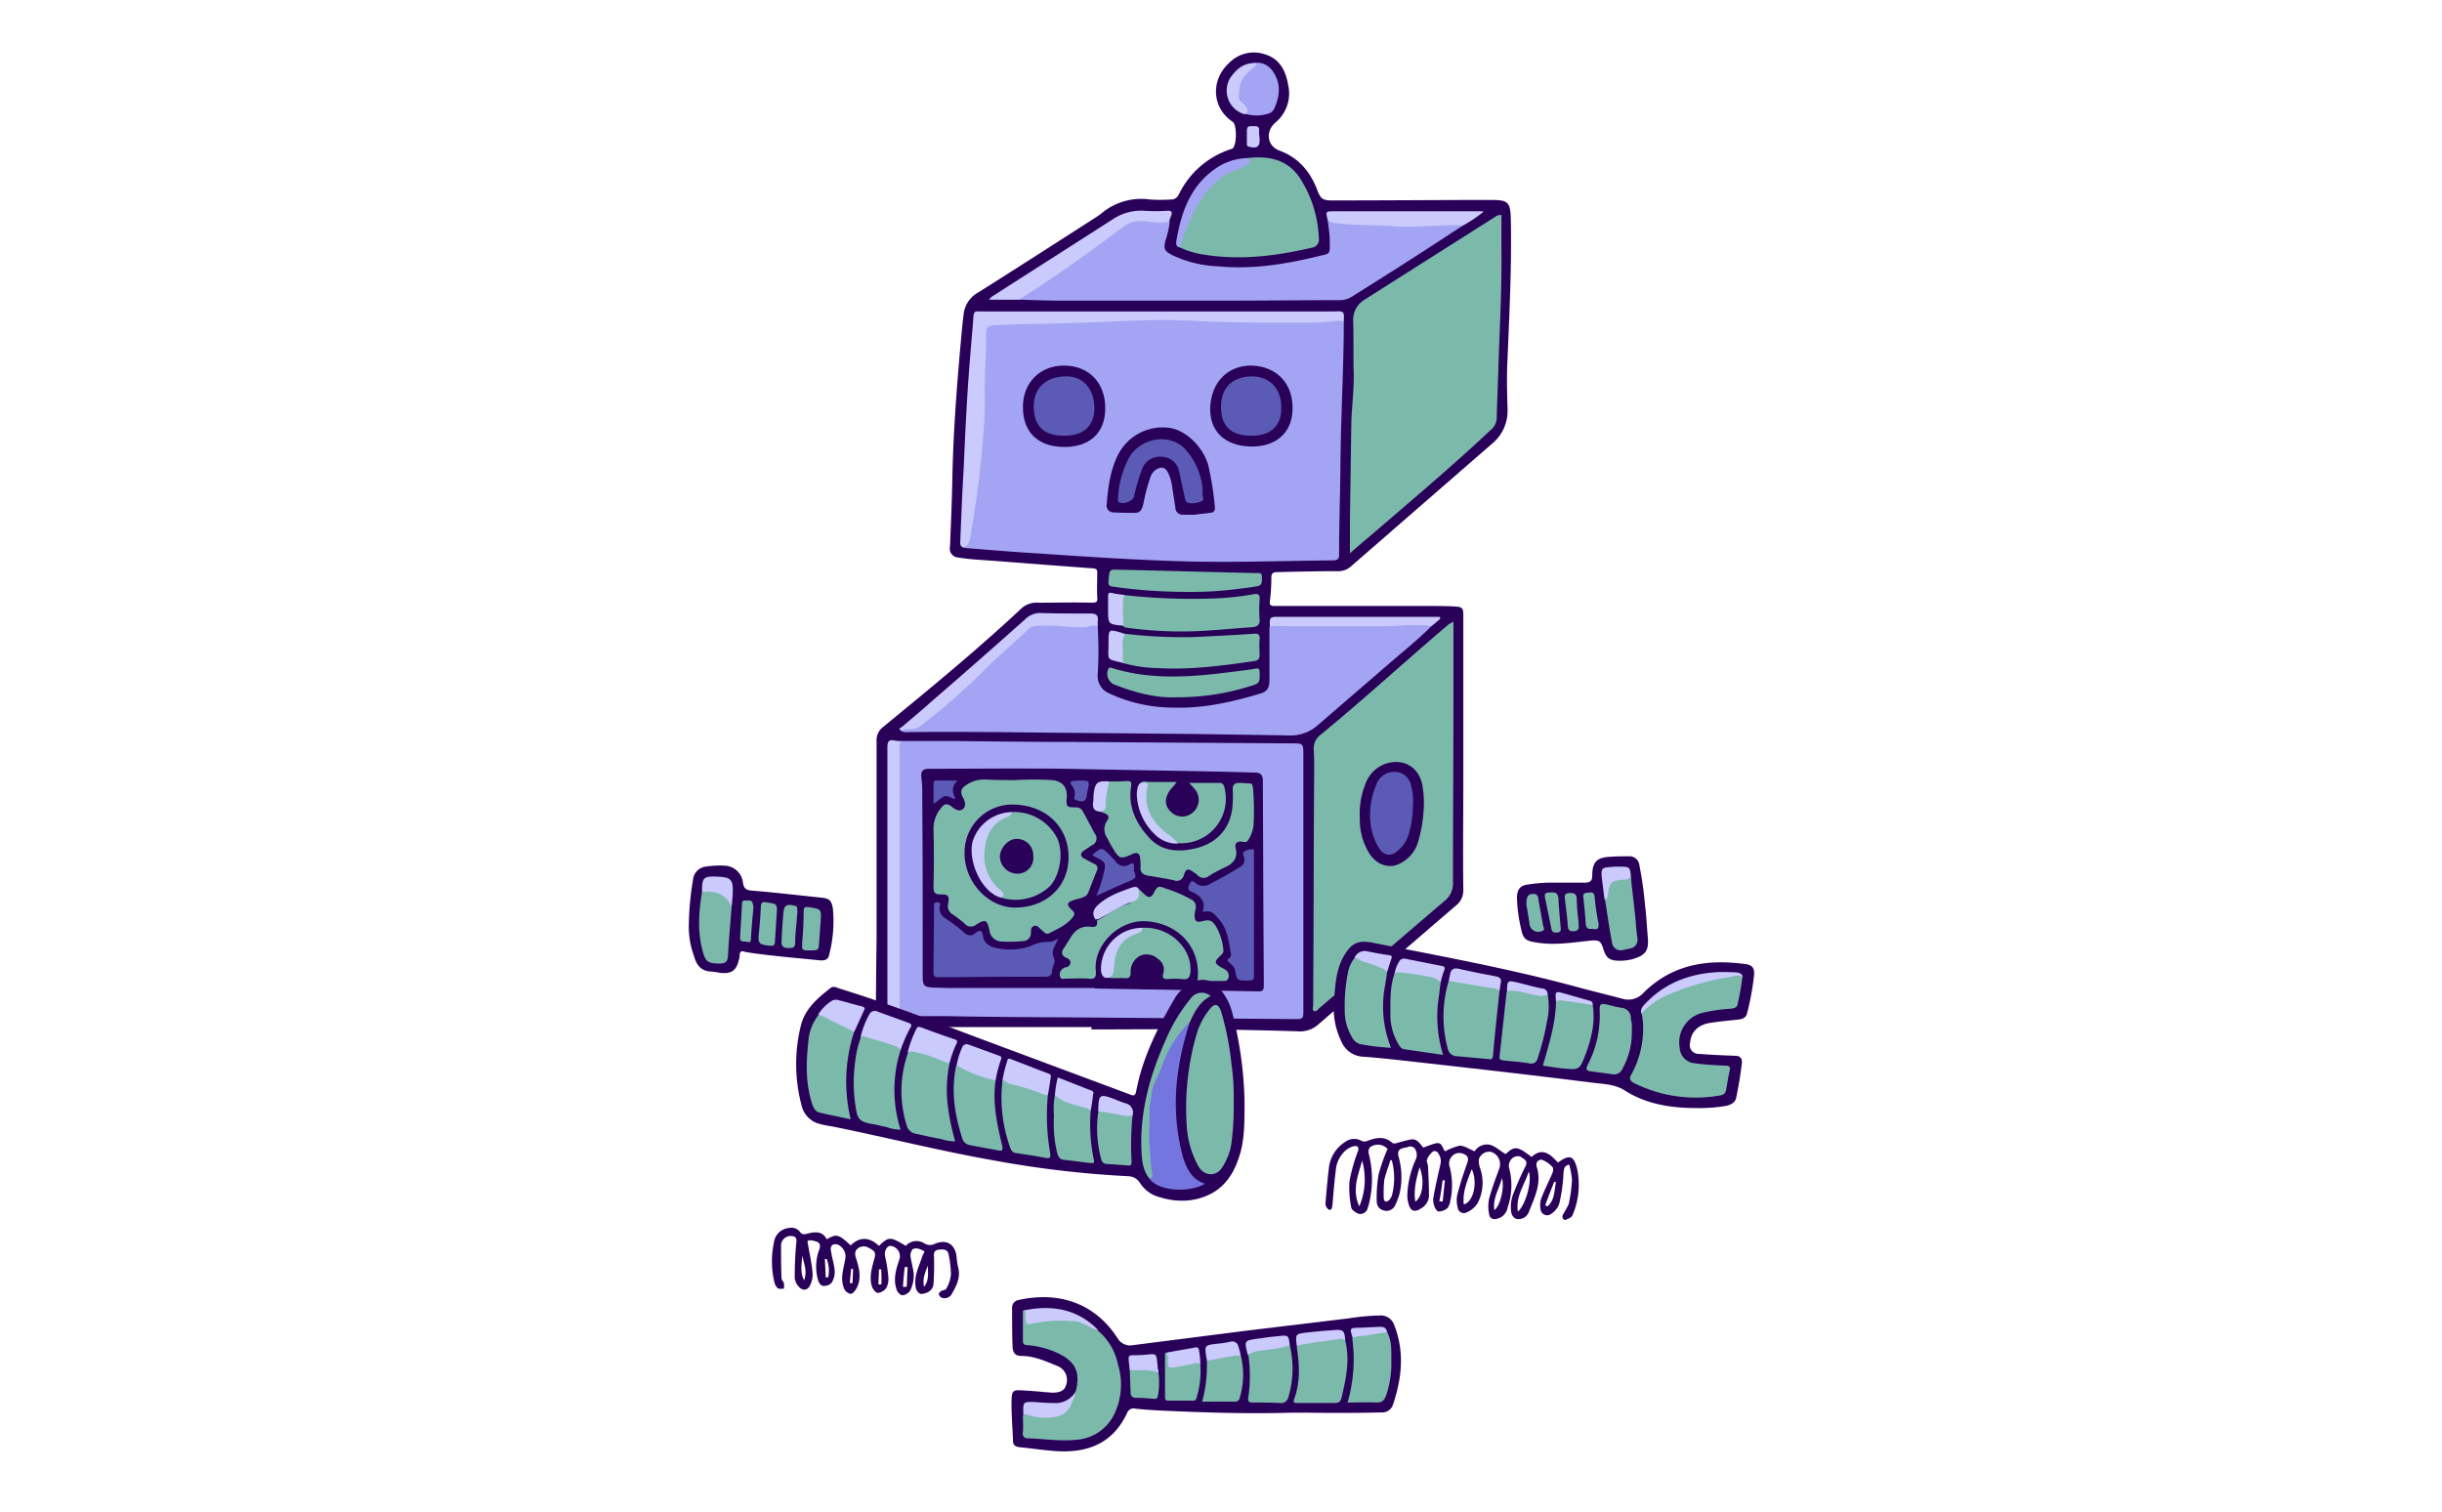 <svg id="OBJECTS" xmlns="http://www.w3.org/2000/svg" viewBox="0 0 519 321.3"><defs><style>.cls-1{fill:#2a0159;}.cls-1,.cls-2,.cls-3,.cls-4,.cls-5,.cls-6{fill-rule:evenodd;}.cls-2{fill:#7bbaab;}.cls-3{fill:#a4a4f4;}.cls-4{fill:#cacafc;}.cls-5{fill:#5b5bb5;}.cls-6{fill:#7575e0;}</style></defs><title>error-7-core</title><path class="cls-1" d="M232,218.3H187c-.7,0-.9-.1-.9-.8.1-5.9.1-11.9.2-17.8V157.5a3.48,3.48,0,0,1,1.4-3c10-8.2,20-16.4,29.4-25.2a4.8,4.8,0,0,1,3.6-1.2c3.8,0,7.6-.1,11.4,0,.9,0,1.2-.2,1.1-1.1-.1-1.7,0-3.5,0-5.2,0-.7-.1-.9-.9-1-8.4-.6-16.9-1.3-25.3-1.9-1.1-.1-2.2-.2-3.3-.4a1.89,1.89,0,0,1-1.8-2.3c.2-4.7.4-9.5.5-14.3.2-10.9,1.1-21.7,2.1-32.5.1-.9.2-1.8.3-2.6a6.07,6.07,0,0,1,3.2-4.7c8.4-5.3,16.8-10.7,25.2-16.1.2-.1.4-.3.6-.4a13.16,13.16,0,0,1,10.6-3.2,32.29,32.29,0,0,0,4.4,0,1.76,1.76,0,0,0,1.7-1,18.7,18.7,0,0,1,11.1-9.7c.1,0,.2-.1.3-.1,1-.6,1-5.1.1-5.7-4.4-2.9-4.8-8.8-.8-12.5a7.36,7.36,0,0,1,7.8-1.8c3.1,1,4.3,3.6,4.8,6.6a8,8,0,0,1-2.8,7.9c-2.1,1.9-1.7,4.9.9,5.9,4.1,1.5,6.6,4.5,8.1,8.5.7,1.8,1.2,2.1,3.1,2.1,11.2,0,22.4-.1,33.6-.1,3.8,0,4.3.3,4.4,4.2.2,9.9-.3,19.7-.7,29.5-.2,3.6-.1,7.2,0,10.7a9.06,9.06,0,0,1-3.4,7.5l-29.9,26a4,4,0,0,1-2.8,1c-4.3,0-8.5.1-12.8.2-.9,0-1.3.2-1.3,1.2a40.28,40.28,0,0,1-.3,4.9c-.1.9.1,1.1,1,1.1H304c1.7,0,3.4,0,5.1.1s1.9.3,1.9,1.9v34.5c0,7.9-.1,15.8,0,23.8a4.12,4.12,0,0,1-1.6,3.4c-9.8,8.4-19.6,16.9-29.4,25.4a5.87,5.87,0,0,1-4.2,1.3c-6-.2-11.9-.3-17.9-.4-8.7-.1-17.3,0-26,0A1.34,1.34,0,0,0,232,218.3Z"/><path class="cls-2" d="M308.9,132.1v14.6c0,13.6-.1,27.2-.1,40.8a4.75,4.75,0,0,1-1.8,4c-8.8,7.5-17.6,15.1-26.4,22.6-.4.3-.8,1-1.3.8s-.2-1-.2-1.5V211c.1-15.8.1-31.7.2-47.5,0-1.4,0-2.9-.1-4.3a3.6,3.6,0,0,1,1.3-2.9c9.4-7.7,18.3-15.9,27.5-23.7A4.38,4.38,0,0,0,308.9,132.1Z"/><path class="cls-3" d="M311,47.9c-3.6,2.3-7.2,4.7-10.8,7-4.2,2.7-8.5,5.4-12.8,8.1a4.79,4.79,0,0,1-2.8.8c-8.2,0-16.4.1-24.6.1H225.8c-2.9,0-5.9-.1-8.8-.2-.1-.6.4-.9.8-1.1,7.3-4.8,14.4-9.9,21.5-15.1a3.29,3.29,0,0,1,1.3-.7,53.52,53.52,0,0,1,8,.3,17.87,17.87,0,0,1-.9,4c-.4,1.8-.3,2.2,1.4,3.1a24.76,24.76,0,0,0,9.7,2.4c7.2.7,14.2-.4,21.2-2.1,2.7-.7,2.7-.1,2.6-3.6,0-1.4-.3-2.8-.4-4.1,2,0,3.9.4,5.9.4,5.7.1,11.4.7,17.1.2a36.84,36.84,0,0,1,4.7,0A1.22,1.22,0,0,1,311,47.9Z"/><path class="cls-4" d="M285.6,68.3a17,17,0,0,1-5.5.7c-6.1.1-12.1.3-18.2,0-7-.3-13.9-.5-20.9-.4-5.8.1-11.6.4-17.4.6-2.5,0-5,.1-7.4.2-1.8,0-3.6.4-5.4.3-.8-.1-.8.5-.8,1.1,0,4.9-.2,9.8-.3,14.7-.1,4.5-.4,8.9-.9,13.4-.6,5.5-1.4,11-2.3,16.4-.2,1.3-.9,1-1.6,1.1-1-.2-.8-1-.8-1.6.2-5,.4-10,.7-15,.3-6.8.6-13.5,1.1-20.3.3-4.2.7-8.3,1-12.4.1-.7.3-1,1-.9h75.5C285.7,66.1,285.7,66.1,285.6,68.3Z"/><path class="cls-4" d="M191.6,157.5v58.3c-3,.2-3,.2-3-2.7V158.9c0-1.3.3-1.8,1.6-1.5A6.15,6.15,0,0,0,191.6,157.5Z"/><path class="cls-4" d="M233.3,133.2c-4.1.7-8.3-.2-12.4,0a3.1,3.1,0,0,0-2.2.9c-5.2,4.6-10.1,9.4-15.2,14.2a86.3,86.3,0,0,1-8.1,6.6,1.75,1.75,0,0,1-1.2.4h-2.6c-.9-.4-.2-.6.1-.8,2.2-1.9,4.4-3.7,6.5-5.6,6.6-5.7,13.2-11.5,19.7-17.3a4.52,4.52,0,0,1,3.5-1.3c3.4.1,6.9.1,10.3.1,1.3,0,1.8.4,1.6,1.7Z"/><path class="cls-4" d="M248.5,47.1c-2,.6-4-.1-6-.1a6.12,6.12,0,0,0-3.9,1.3c-6.9,5.2-13.9,10.2-21.1,14.8-.2.2-.5.3-.6.6h-6.7a2.71,2.71,0,0,1,1-.9c8.4-5.4,16.9-10.8,25.3-16.2a10.92,10.92,0,0,1,6.8-1.8,36.84,36.84,0,0,0,4.7,0c1-.1,1.2.3.9,1.1A5.64,5.64,0,0,0,248.5,47.1Z"/><path class="cls-4" d="M311,47.9c-4.8-.2-9.6.5-14.4.2-4.4-.3-8.8-.2-13.1-.7a5,5,0,0,1-1.3-.5c-.5-2-.5-2,1.5-2h31a1.49,1.49,0,0,1,.6.1A29.49,29.49,0,0,1,311,47.9Z"/><path class="cls-4" d="M304.1,133.2c-5.9,0-11.8.4-17.8.3-4.8-.1-9.6,0-14.5,0-.6,0-1.2-.2-1.9-.2-.1-2.2-.1-2.2,2.1-2.2h33.6c.2,0,.5,0,.5.2a.76.76,0,0,1-.2.4Z"/><path class="cls-3" d="M285.6,68.3c0,6.8-.3,13.6-.5,20.4-.2,5.4-.2,10.8-.3,16.1-.1,4.3-.2,8.7-.2,13,0,.8-.1,1.2-1.1,1.3-10.7.1-21.4.5-32.2.2-10.4-.3-20.7-1-31.1-1.7-4.9-.3-9.8-.7-14.7-1.1a1.42,1.42,0,0,1-.6-.2c1-.5,1.2-1.5,1.4-2.5,1.2-7.2,2.2-14.5,2.7-21.8a61.88,61.88,0,0,0,.3-7.4c-.1-4.5.3-8.9.3-13.4,0-1.7.3-2,2.1-2.1,6.9-.3,13.7-.3,20.6-.6,7.2-.3,14.4-.7,21.6-.3,7.9.4,15.8.4,23.7.4,2.2,0,4.5-.2,6.7-.4A2.88,2.88,0,0,1,285.6,68.3Z"/><path class="cls-3" d="M191.6,157.5h11.7c8.7.1,17.3.2,26,.2l45.2.3c2.5,0,2.5,0,2.5,2.5v54.7c0,1.1-.2,1.4-1.3,1.4l-40-.3c-11.1-.1-22.1-.1-33.2-.3-3.6-.1-7.2.1-10.8-.2a2.38,2.38,0,0,1-.5-1.8V159.2A2.18,2.18,0,0,1,191.6,157.5Z"/><path class="cls-3" d="M233.3,133.2a85.08,85.08,0,0,1,0,10.1,4,4,0,0,0,2.5,4.1,32.2,32.2,0,0,0,13.7,3c6.3.2,12.4-1.2,18.4-3,1.4-.4,1.9-1.2,1.9-2.9V133.3a1.68,1.68,0,0,1,1.2-.3c1.4.1,2.8.1,4.2.1h19.2c2.6,0,5.2-.4,7.8-.2a2.32,2.32,0,0,1,1.8.4c-2.7,2.7-5.7,5.1-8.6,7.6l-15.3,13.2a8.66,8.66,0,0,1-6.4,2.2l-20.1-.3-32.8-.3c-9.2-.1-18.4-.2-27.6-.1a3.21,3.21,0,0,1-1.7-.2c.6-.6,1.3-.4,1.9-.4a3.6,3.6,0,0,0,2.2-.7A123.37,123.37,0,0,0,209,142.6c3.1-3.1,6.5-5.9,9.6-8.9a2.93,2.93,0,0,1,2.2-.7c3.3-.2,6.6.4,9.9.3C231.7,133.1,232.5,132.7,233.3,133.2Z"/><path class="cls-3" d="M266.4,13.4a4,4,0,0,1,4.2,1.9c1.7,2.5,1.4,5.2.2,7.8a1.93,1.93,0,0,1-1.4,1.1,8.35,8.35,0,0,1-4.7,0,2.41,2.41,0,0,0-.4-1.8c-1.9-2.6-1.5-5.6,1-7.8C265.7,14.4,266.5,14.3,266.4,13.4Z"/><path class="cls-3" d="M265.1,33.6c.5.2,1.2-.2,1.4.3s-.6,1-1,1.3a4.12,4.12,0,0,1-1.9,1.1c-4.1,1.1-6.6,4-8.7,7.4a30.86,30.86,0,0,0-3.3,7.7,2,2,0,0,1-.8,1.2c-.8-.1-.9-.7-.8-1.3,1-6,2.9-11.6,8.1-15.3A12.3,12.3,0,0,1,265.1,33.6Z"/><path class="cls-4" d="M266.4,13.4c.5.1.9.1.3.7a23.37,23.37,0,0,0-2.3,2.2,6.29,6.29,0,0,0-1,4.4c.1.7.7,1.1,1.1,1.6s1.2,1.3.1,2a5.21,5.21,0,0,1-3.1-7.8C262.7,14.8,264.1,13.5,266.4,13.4Z"/><path class="cls-4" d="M239.1,126.5c0,2,0,4,.1,6,0,.3-.1.5-.4.5-3.3-.3-3.3-.3-3.3-3.5v-2.8c0-.5.1-.8.7-.7C237.2,126.3,238.2,126.3,239.1,126.5Z"/><path class="cls-4" d="M239.1,134.7V141H239c-4.1-1.1-3.4-.3-3.4-4.4,0-2.9,0-2.9,2.8-2.1A1.85,1.85,0,0,0,239.1,134.7Z"/><path class="cls-4" d="M267.7,29.2v.2c.1,1.8-.5,2.2-2.2,1.8-.5-.1-.5-.4-.5-.7v-2c0-1.7,0-1.7,1.6-1.7.7,0,1.1.2,1,1a6.6,6.6,0,0,0,.1,1.4Z"/><path class="cls-1" d="M254,109.4h-2.5a1.53,1.53,0,0,1-1.7-1.5c-.2-1.5-.5-3.1-.7-4.6a9.24,9.24,0,0,0-.8-2.7c-.6-1.3-1.4-1.5-2.6-.8a3.25,3.25,0,0,0-1.2,1.6,40,40,0,0,0-1.5,5.7c-.4,1.6-.8,2-2.4,1.9-1.3,0-2.5,0-3.8-.1a1.46,1.46,0,0,1-1.6-1.7c.3-3.5.7-7,2.3-10.3a10.63,10.63,0,0,1,10.7-6c3.5.3,7.4,3.8,8.6,8a67.07,67.07,0,0,1,1.4,8.8c.1.9-.3,1.3-1.1,1.3-1.1.2-2.1.2-3.1.4Z"/><path class="cls-1" d="M257.2,86.7c.2-5.5,3.8-9.1,8.9-9,5.3.2,8.8,3.9,8.6,9.4-.1,5-3.7,8-9.1,7.8S257.1,91.6,257.2,86.7Z"/><path class="cls-1" d="M234.9,87c-.1,5.1-3.4,8.1-8.9,8s-8.6-3.2-8.6-8.5,3.8-8.9,8.9-8.8C231.6,77.8,235,81.5,234.9,87Z"/><path class="cls-1" d="M232.7,210H204c-1.9,0-3.8,0-5.7-.1s-2.2-.4-2.2-2.3v-10c0-9.9,0-19.9-.1-29.8,0-.9-.1-1.8-.2-2.8s.3-1.6,1.5-1.6c11.4,0,22.8-.2,34.2.1,9.2.2,18.4.3,27.6.5,2.5.1,5,.1,7.6.2,1.2,0,1.7.5,1.7,1.7v.6c0,8.4.1,16.8.1,25.3,0,5.8.1,11.5.1,17.3,0,1.5-.1,1.7-1.7,1.6l-34.3-.6C232.7,210.1,232.7,210.1,232.7,210Z"/><path class="cls-5" d="M255.6,104.9c-.2.5.5,1.3-.2,1.6a4.6,4.6,0,0,1-2.8.4c-.6-.1-.7-.7-.8-1.2-.4-1.8-.8-3.7-1.2-5.5a3.81,3.81,0,0,0-3.6-3.1,3.94,3.94,0,0,0-4.3,2.7,38.59,38.59,0,0,0-1.7,5.8c-.3,1-2.4,1.7-3.2,1.1-.3-.2-.2-.5-.2-.7a20.66,20.66,0,0,1,2.4-8.8c2.6-4.3,8.8-5.2,12-1.6a14.5,14.5,0,0,1,3.6,8.4Z"/><path class="cls-5" d="M265.9,92.6c-4.3,0-6.4-2-6.4-6.2,0-4,2.5-6.4,6.6-6.4,3.8,0,6.3,2.7,6.2,6.7C272.4,90.5,270,92.7,265.9,92.6Z"/><path class="cls-5" d="M226,92.6q-6.3,0-6.3-6.3c0-3.9,2.7-6.3,6.9-6.3,3.7,0,6,2.7,6,6.9C232.5,90.6,230.2,92.7,226,92.6Z"/><path class="cls-2" d="M215.9,165.8a64.23,64.23,0,0,1,7.6,0c2.3.2,3.4,1.5,3.2,3.8-.1,1.9,0,2,1.9,2a1.56,1.56,0,0,1,1.5.8c.9,1.6,1.7,3.2,2.6,4.8a1.6,1.6,0,0,1-.7,2.5l-1.8,1.2c-.6.5-.6,1.1.1,1.5s1.5.8,2.2,1.2a1,1,0,0,1,.6,1.5c-.6,1.5-1.2,3-1.8,4.6a1.82,1.82,0,0,1-1.1,1,10.93,10.93,0,0,1-1.7.5c-1.8.6-2,1-.6,2.3.4.4.6.7.2,1.3-1.3,1.8-3.3,2.6-5.2,3.6-.6.3-1.1-.4-1.6-.8s-.8-1-1.5-.8-.7.9-.7,1.5a1.65,1.65,0,0,1-1.5,1.7,28,28,0,0,1-5,.1,2.65,2.65,0,0,1-2.3-2.3c-.5-2.3-.8-2.5-2.8-1.3a1.75,1.75,0,0,1-2.5-.2,25.6,25.6,0,0,0-2.6-2,2,2,0,0,1-.9-2.2c.3-1.7.1-2-1.6-2-1.2,0-1.5-.4-1.5-1.6.1-4.2.1-8.3,0-12.5a6.86,6.86,0,0,1,1.9-4.6c.6-.7,1.3-.5,1.9,0s1.6,1.2,2.4.6.5-1.8,0-2.6c-.7-1.4-.1-2,1-2.7a6.61,6.61,0,0,1,4.1-1C211.8,165.8,213.9,165.8,215.9,165.8Z"/><path class="cls-2" d="M235.8,166.1c1.2,0,2.4,0,3.7-.1.9,0,1,.3.9,1.1-.7,4.3,1,7.8,3.7,10.8,2.8,3.2,6.6,3.3,10.4,2.3,4.8-1.3,7.4-4.9,7.5-9.8a19.22,19.22,0,0,0,0-2.4c-.1-1.1.3-1.6,1.4-1.6.7,0,1.4.1,2.1.1s.7.4.8,1a54.76,54.76,0,0,1,.1,8.1,7.29,7.29,0,0,1-1.1,2.9c-.3.6-.8.5-1.3.4-1.1-.2-1.6.4-1.4,1.3.6,2.4-.7,3.5-2.6,4.3a30.71,30.71,0,0,0-3.1,1.7,1.73,1.73,0,0,1-2.4-.2,5.55,5.55,0,0,0-.8-.6c-1.2-.9-1.6-.8-2.1.6a1.52,1.52,0,0,1-2.1,1.1c-1.9-.4-3.7-.7-5.6-1-1-.2-1.6-.7-1.5-1.8a13.4,13.4,0,0,0-.1-2c-.1-1-.7-1.2-1.6-.8-2.6,1.2-2.8,1.1-4.3-1.4-.4-.6-.7-1.3-1.1-2a3.18,3.18,0,0,1-.1-3.5c.8-1.2.4-1.5-1.4-2.1a3.32,3.32,0,0,0,.9-2.7A6,6,0,0,1,235.8,166.1Z"/><path class="cls-2" d="M241.9,188.8c.5.5,1,1,1.6,1.5s1.1.5,1.6-.3c.9-1.7,1-1.8,2.8-1.1a27.43,27.43,0,0,1,5.3,2.3,1.69,1.69,0,0,1,.9,2,5.9,5.9,0,0,0-.2,1.4c0,1.2.4,1.5,1.6,1.2,1.6-.4,2.1-.2,3,1.2a12.16,12.16,0,0,1,1.5,4.9c.1.6-.3.9-.7,1.3-1.3,1.2-1.2,1.6.4,2.5a5.3,5.3,0,0,1,1,.6,1.6,1.6,0,0,1,.4,1.5.86.86,0,0,1-.9.7h-5.7c.9-7-4-12.3-11-12.7-5.8-.3-11.2,5.2-10.6,10.6.1,1.3-.2,1.8-1.6,1.6-1.6-.1-3.2,0-4.8,0-.4,0-1.1.3-1.2-.5a1.48,1.48,0,0,1,.7-1.7c.2-.1.3-.2.5-.2a1.17,1.17,0,0,0,1-.9c.1-.6-.4-.9-.8-1.1-1.2-.5-1.2-1.3-.5-2.2.4-.6.8-1.3,1.2-1.9,1-1.8,2.4-2.8,4.5-2.5.9.1,1.5-.2,1.2-1.3,2.3-1.2,4.3-2.9,6.8-3.6A3.83,3.83,0,0,0,241.9,188.8Z"/><path class="cls-5" d="M224.9,199.4a19.47,19.47,0,0,1-.9,2,2.43,2.43,0,0,0,0,2.2c.5,1-.4,1.8-.4,2.7,0,1.4-1.1,1.3-2,1.3-6.3,0-12.5,0-18.8.1h-3.4c-.5,0-1-.1-1-.8,0-4.7.1-9.3.1-14,0-.6-.1-1.2.8-1.1s.4.6.4,1a2.39,2.39,0,0,0,1.1,2.3,33.21,33.21,0,0,1,4.2,3.2,1.6,1.6,0,0,0,2.3,0c.8-.6,1.4-.8,1.6.6.2,1.6,1.4,2.3,2.9,2.6a13.48,13.48,0,0,0,7.2-.4,8,8,0,0,1,4.2-.9A4.22,4.22,0,0,0,224.9,199.4Z"/><path class="cls-5" d="M255.6,193.8c.7-2.2-.4-3.4-2.2-4.2-.6-.2-1.1-.6-.7-1.4s.5-1.3,1.4-.5a2.56,2.56,0,0,0,3,.2c2.2-1.1,4.3-2.3,6.4-3.6a1.79,1.79,0,0,0,.8-2.4c-.1-.4-.2-.8.3-1a3.53,3.53,0,0,1,1.7-.4c.3,0,.2.7.2,1v26c0,.7-.2.9-.9.9h-.5c-2.2,0-2.2,0-2.6-2.1-.1-.8-.7-1.2-1.2-1.7-.4-.3-.6-.5-.1-.9a1,1,0,0,0,.4-1.1c-.5-2.6-.7-5.3-2.7-7.4C257.7,193.8,257.3,193.5,255.6,193.8Z"/><path class="cls-2" d="M242.4,166.4c.6-.5,1.2-.2,1.8-.2h5.9c-.5.7-1,1.2-1.4,1.7-1.3,1.8-1.2,3.4.2,4.7a3.39,3.39,0,0,0,4.6.1,3.5,3.5,0,0,0,.4-5,13.1,13.1,0,0,0-1.2-1.3h6.5c.8,0,1,.7,1.1,1.3a9.46,9.46,0,0,1-10,11.5,18.9,18.9,0,0,1-6.1-5.5,7.34,7.34,0,0,1-1-5.6C243.5,167.2,243.3,166.6,242.4,166.4Z"/><path class="cls-2" d="M242.9,197.2c5.6-.3,10.5,4.3,10.1,9.4-.1,1.1-.5,1.7-1.7,1.5a17.09,17.09,0,0,0-3.2,0c-.9,0-1.1-.3-.9-1.1a2.71,2.71,0,0,0-1.1-3.2,3.57,3.57,0,0,0-3.7-.7,3.75,3.75,0,0,0-2.1,3.5c0,1.1-.3,1.4-1.4,1.3s-2.2.1-3.3-.1a13,13,0,0,0,.8-3.4c.4-3.1,1.9-5.4,4.9-6.4A4.77,4.77,0,0,0,242.9,197.2Z"/><path class="cls-5" d="M233,190.4a27.84,27.84,0,0,0,1.6-4.9c.5-2,.3-2.3-1.5-3.2-.3-.2-.7-.3-.9-.6a.1.1,0,0,1,.1-.1c1.9-1.6,1.9-1.5,3.6.2a15.38,15.38,0,0,1,1.2,1.3,2.15,2.15,0,0,0,3,.6c.7-.4.9-.2.9.5v.5c-.1.7.7,1.4.1,2a6.63,6.63,0,0,1-1.9.9Z"/><path class="cls-4" d="M241.9,188.8c.4,1.6.2,2.4-1.3,2.9-2.4.8-4.3,2.2-6.5,3.3a2,2,0,0,1-1.3.4c-.8-1.2-.4-2.2.6-3.1,2.1-1.9,4.7-2.8,7.3-3.7C241.1,188.5,241.6,188.4,241.9,188.8Z"/><path class="cls-4" d="M242.9,197.2c-.1.7-.6,1-1.2,1.2-3.5,1.1-4.7,3.7-4.9,6.8-.1,1,0,2-1.1,2.6-1.1.2-1.5-.3-1.7-1.4A8.8,8.8,0,0,1,242.9,197.2Z"/><path class="cls-4" d="M242.4,166.4h1c.6,0,.6.2.5.7-1,4.2.7,7.3,3.9,9.9a11.31,11.31,0,0,1,2.6,2.3,6.55,6.55,0,0,1-4.8-1.8,12.29,12.29,0,0,1-4-8.8C241.7,167.8,241.7,166.9,242.4,166.4Z"/><path class="cls-5" d="M203.5,165.9c-1.4,1.3-1.1,2.6-.4,3.9-1,0-1.6-.9-2.5-.5s-1.3,1.1-2.2,1.5v-4.3c0-.5.3-.7.7-.6Z"/><path class="cls-4" d="M235.8,166.1a17.53,17.53,0,0,0-.8,5.1c.1.7-.4,1.3-1.3,1.3-1.1-.1-1.5-.7-1.4-1.8a8.6,8.6,0,0,0,.1-1.6C232.7,166.3,233.1,165.9,235.8,166.1Z"/><path class="cls-5" d="M229.3,165.9h.4c1.8,0,1.9.1,1.5,1.9-.1.3-.1.7-.2,1-.1,1.1-.4,1.8-1.8,1.4-.6-.2-1.1-.2-.8-1a2.58,2.58,0,0,0-.5-2.1c-.6-.8-.5-1.2.6-1.1A2.2,2.2,0,0,1,229.3,165.9Z"/><path class="cls-1" d="M215.7,192.9c-5.7,0-10.8-5.5-10.7-11.7A10.14,10.14,0,0,1,215,171c7.6,0,11.9,5,12.1,10.7C227.3,188.4,222.4,192.9,215.7,192.9Z"/><path class="cls-2" d="M215.1,172.6a10.25,10.25,0,0,1,9.5,5.4c1.5,2.9.8,7.8-1.4,10.3a10.67,10.67,0,0,1-10.4,2.5,2,2,0,0,0-.9-1.7c-3.6-3.4-3.7-7.5-2.2-11.8a5.93,5.93,0,0,1,3.2-3.4A15.92,15.92,0,0,0,215.1,172.6Z"/><path class="cls-4" d="M215.1,172.6a1.72,1.72,0,0,1-1.1,1.1c-3.1,1.2-4.4,3.7-4.7,6.8a9.38,9.38,0,0,0,3.2,8.6c.4.4,1.4.9.3,1.7a4.59,4.59,0,0,1-1.6-.7c-3.2-2-5.4-7.5-4.5-11.2A8.88,8.88,0,0,1,215.1,172.6Z"/><path class="cls-1" d="M216.2,185.7a3.76,3.76,0,0,1-3.7-3.7c.1-1.9,1.9-3.8,3.7-3.7a3.48,3.48,0,0,1,3.4,3.6A3.37,3.37,0,0,1,216.2,185.7Z"/><path class="cls-1" d="M264.5,234.2c0,4.2,0,7.4-.8,10.5-1,3.7-2.7,7-6.1,8.9-3.9,2.1-8.1,2-12.2.5a7.2,7.2,0,0,1-3.2-2.8,3,3,0,0,0-2.3-1.3,216.9,216.9,0,0,1-28.9-3.4c-11.3-2-22.4-4.8-33.7-7.1-1-.2-2-.3-3-.6a5.2,5.2,0,0,1-3.9-3.8,34.16,34.16,0,0,1-.2-17.1c.9-3.6,3.5-5.8,6.3-8,.6-.5,1.3-.1,1.9.1,9.7,3,19.2,6.6,28.7,10.2l33,12.3c.9.4,1.2.3,1.4-.8,1.4-7.3,4.7-13.7,8.4-20a8.8,8.8,0,0,1,4.3-3.3,4.23,4.23,0,0,1,4.5,1.1,12.21,12.21,0,0,1,3.3,6.1A80.82,80.82,0,0,1,264.5,234.2Z"/><path class="cls-1" d="M360.4,235.5c-5.6,0-10.7-.9-15.2-3.8-2.1-1.3-4.6-1.3-6.9-1.6-13.4-1.7-26.8-3.2-40.2-4.7-2.8-.3-5.5-.6-8.3-.8a5.27,5.27,0,0,1-4.7-3.2,16.5,16.5,0,0,1-1.6-8.7c.3-3.2.4-6.4,2-9.3s3.1-3.7,6.4-3c14.8,2.9,29.5,5.6,44.1,9.6,3,.8,5.9,1.5,8.9,2.3a4.28,4.28,0,0,0,4.3-1.2c6.1-6.1,13.5-7.3,21.7-6.2,1.5.2,2,.8,1.9,2.3a56.37,56.37,0,0,1-1.5,8.2c-.2.9-1,1.2-1.8,1.3-2,.2-4,.4-6,.7-2.6.4-4.1,1.9-4.3,4.2a1.89,1.89,0,0,0,2,2.4c2.5.2,5,.3,7.6.4,1.1,0,1.5.6,1.4,1.6-.3,2.5-.7,4.9-1.2,7.3-.2,1-1,1.4-1.9,1.7A33.06,33.06,0,0,1,360.4,235.5Z"/><path class="cls-1" d="M283.1,300.3c-3.5,0-6.9-.1-10.4,0-8.7.2-17.4-.1-26.1-.5-1.8-.1-3.5-.2-5.3-.4a1.43,1.43,0,0,0-1.7.8c-3.3,7.2-9.4,8.9-16.6,8.1-2.1-.2-4.2-.5-6.3-.7-.8-.1-1.4-.4-1.4-1.3-.1-3-.4-6-.3-9,.1-1.6.3-1.9,2-1.8s3.4.2,5.2.4c.5,0,1,.1,1.5.1,1.7,0,2.6-.5,2.9-1.7a3.17,3.17,0,0,0-1.7-3.9c-2.5-1-5-2.2-7.8-2.2-1.3,0-1.8-.6-1.9-1.9-.1-2.8-.1-5.6-.1-8.3a1.63,1.63,0,0,1,1.4-1.7c8.6-1.9,16.2.7,21,8.1a3.09,3.09,0,0,0,3.3,1.5l23.5-3,22.4-2.7a47.6,47.6,0,0,1,6.5-.6,3,3,0,0,1,3.1,2c2.3,5.8,1.6,11.5-.3,17.1a2.42,2.42,0,0,1-2.5,1.5C290.2,300.3,286.6,300.3,283.1,300.3Z"/><path class="cls-1" d="M146.4,196.3a62.51,62.51,0,0,1,.9-9.4,3.08,3.08,0,0,1,2.6-2.7,20.67,20.67,0,0,1,4.3-.2,4.05,4.05,0,0,1,3.7,3.6c.2,1.3.7,1.6,2,1.7,4.9.4,9.9,1,14.8,1.5,1.6.2,2,.6,2.3,2.2a28.08,28.08,0,0,1-.8,10c-.2,1.1-1.2,1.2-2.1,1.1-4.9-.5-9.8-.9-14.7-1.6-.4-.1-.8-.1-1.1-.2-.8-.3-1.1,0-1.1.8a3.55,3.55,0,0,1-.2,1c-.5,2.2-1.6,2.9-3.8,2.7a15.17,15.17,0,0,0-2.1-.3c-2.1-.1-3.1-1.4-3.6-3.3A18,18,0,0,1,146.4,196.3Z"/><path class="cls-1" d="M329,187.6h7.8c1.1,0,1.6-.3,1.6-1.5,0-2.9,1-3.9,3.9-4,1.3-.1,2.5-.1,3.8-.1a2.11,2.11,0,0,1,2.3,1.8,77.2,77.2,0,0,1,1.2,8.4c.3,2.3.4,4.6.6,6.9.3,3-.5,4-3.4,4.8a10.68,10.68,0,0,1-2.5.3c-2.3,0-3-.6-3.6-2.7-.5-1.5-.9-1.7-2.5-1.6-3.9.4-7.8,1.1-11.8.4-2.1-.3-2.7-.8-3.1-2.8a31.82,31.82,0,0,1-.9-6.9c.1-1.6.7-2.4,2.3-2.6A36.2,36.2,0,0,1,329,187.6Z"/><path class="cls-6" d="M252.9,217.2a61.33,61.33,0,0,0-2.7,12,44.85,44.85,0,0,0,1.2,16.7c.8,2.5,1.9,4.8,4.7,5.7-3.1,1.8-8.5,1.6-10.9-.2a2.66,2.66,0,0,1-1-1.1c.3-1.4-.2-2.7-.2-4-.3-4.9-.8-9.9.6-14.6,1.5-4.9,3.4-9.8,7-13.7C251.9,217.6,252.2,217,252.9,217.2Z"/><path class="cls-4" d="M191.4,223.2c-2.8-.9-5.7-1.8-8.5-2.8a19.05,19.05,0,0,1,1.8-4.7,1.32,1.32,0,0,1,1.8-.7l6.6,2.4c.5.2.8.4.4,1A29.11,29.11,0,0,0,191.4,223.2Z"/><path class="cls-4" d="M222.7,232.8a1.92,1.92,0,0,1-1.8.1c-2.2-.9-4.4-1.4-6.7-2.1a1.24,1.24,0,0,1-1.1-1.4,26,26,0,0,1,1-4c.1-.5.4-.4.7-.3,2.7,1,5.4,2.1,8.1,3.1.5.2.5.5.4.9C223.1,230.5,222.9,231.7,222.7,232.8Z"/><path class="cls-4" d="M201.8,226c-.7.5-1.4,0-2-.3a32.2,32.2,0,0,0-6.9-2,24.17,24.17,0,0,1,1.9-5.1c.2-.4.4-.4.8-.3,2.4.9,4.9,1.8,7.3,2.6.6.2.6.5.4.9A21,21,0,0,0,201.8,226Z"/><path class="cls-4" d="M211.6,229.6c-.2.2-.3.5-.8.4a57.41,57.41,0,0,1-6.9-2.6,1,1,0,0,1-.6-.9,16.12,16.12,0,0,1,1.2-3.9,1,1,0,0,1,1.3-.6l6.6,2.4c.5.2.5.4.3.9A27,27,0,0,0,211.6,229.6Z"/><path class="cls-4" d="M181.5,219.4a7.29,7.29,0,0,1-2.9-1.1c-1.5-.9-3.3-1.4-4.7-2.7a9.53,9.53,0,0,1,2.6-2.7,1.89,1.89,0,0,1,1.8-.3c1.6.4,3.2.9,4.9,1.3.6.2.7.4.4.9C182.9,216.4,182.2,217.9,181.5,219.4Z"/><path class="cls-4" d="M231.8,236.1a41.48,41.48,0,0,1-6.6-2,1.38,1.38,0,0,1-1-1.4,25.83,25.83,0,0,1,.6-3.7c2.4.9,4.8,1.9,7.2,2.8.5.2.4.5.3.9C232.2,233.9,232,235,231.8,236.1Z"/><path class="cls-4" d="M240.7,237.1a1.14,1.14,0,0,1-1.3.5c-2-.5-4-.6-6-1.3.1-3.8.2-3.9,3.7-2.6a18,18,0,0,0,2.1.8A2,2,0,0,1,240.7,237.1Z"/><path class="cls-4" d="M370.3,207.8c-2.1-.2-4.1.5-6.2.9a57.53,57.53,0,0,0-9.7,3.1,14.76,14.76,0,0,0-3.6,2.3,8.58,8.58,0,0,1-2,1.3c-.2-1,.4-1.6,1-2.2,4.2-4.4,9.5-6.3,15.5-6.6,1.3,0,2.7,0,4,.1C370,206.9,370.4,207.1,370.3,207.8Z"/><path class="cls-4" d="M306.2,208.8a49.93,49.93,0,0,0-8.6-1.5c-.4,0-.8-.2-1.2-.2a5.77,5.77,0,0,1,.9-2.6,1.19,1.19,0,0,1,1.5-.7l7.6,1.5c.6.1.7.3.6.8A13.82,13.82,0,0,0,306.2,208.8Z"/><path class="cls-4" d="M318.7,210.6c-2.6,0-5-.8-7.5-1.1-.9-.1-1.7-.3-2.6-.4a.66.66,0,0,1-.7-.6l.3-1.5c.2-1,.8-1.3,1.8-1.1,2.6.6,5.2,1.1,7.8,1.6,1.1.2,1.4.6,1.1,1.7C318.8,209.7,318.8,210.1,318.7,210.6Z"/><path class="cls-4" d="M294.8,206.6l-6-2.1a1.32,1.32,0,0,1-.9-1,2.36,2.36,0,0,1,2.7-1.3c1.5.3,3,.6,4.6.8.6.1.7.3.5.8C295.4,204.7,295.1,205.7,294.8,206.6Z"/><path class="cls-4" d="M328.9,211.3c0,.8-.3,1-1.1.9-2.5-.4-4.9-1.3-7.5-1.3,0-2.6,0-2.6,2.5-2,1.7.4,3.3.9,5,1.2A1.13,1.13,0,0,1,328.9,211.3Z"/><path class="cls-4" d="M338.5,213.6c-1.2.7-2.4,0-3.5-.1-1.5-.1-2.9-.4-4.3-.6-.2-2.3-.2-2.3,1.9-1.7,1.6.5,3.3.9,4.9,1.4C338.1,212.7,338.6,212.9,338.5,213.6Z"/><path class="cls-4" d="M233.4,282.7a4.89,4.89,0,0,1-2.9-.8,4.83,4.83,0,0,0-2.9-.7c-3.1,0-6.1-.2-9.1.9-.7.2-.8-.1-.8-.7v-2.9C223.6,277.3,229,278.2,233.4,282.7Z"/><path class="cls-4" d="M228.6,295.8a5.32,5.32,0,0,1-2.9,5.3c-2.8,1.1-5.5.6-8.2-.5-.1-2.7-.1-2.7,2.6-2.6,1.3.1,2.5.2,3.8.2A5,5,0,0,0,228.6,295.8Z"/><path class="cls-4" d="M274.1,285.9c-.1.3,0,.7-.5.8-2.8.4-5.6.9-8.4,1.3-.8-3.1-.8-3.1,2.3-3.5,1.4-.2,2.7-.4,4.1-.5C273.8,283.7,273.9,283.8,274.1,285.9Z"/><path class="cls-4" d="M255.1,290c-2.1.4-4.2.7-6.2,1.2-.9.2-1-.1-1-.9v-2.8c2-.4,4-.7,6.1-1.1a.57.57,0,0,1,.8.5A16.28,16.28,0,0,1,255.1,290Z"/><path class="cls-4" d="M285.9,284.9c-3,.1-5.9.8-8.8,1.1-.5.1-.9.1-1.4.2,0-.1-.1-.1-.1-.2-.3-2.5-.3-2.5,2.3-2.8,1.9-.2,3.8-.4,5.6-.5C285.5,282.5,285.8,282.9,285.9,284.9Z"/><path class="cls-4" d="M263.7,288.1a33.21,33.21,0,0,1-6.1,1.3,3,3,0,0,1-1,.2c-.1-.3-.1-.7-.2-1-.4-2.7-.4-2.7,2.3-3a25.12,25.12,0,0,0,2.7-.4,1.33,1.33,0,0,1,1.8,1A18,18,0,0,1,263.7,288.1Z"/><path class="cls-4" d="M246.2,291.7c-2-.1-4.1.3-6.1-.5-.4-3.9-.7-3,2.6-3.2,3.5-.3,3-.7,3.4,3.1C246.3,291.3,246.2,291.5,246.2,291.7Z"/><path class="cls-4" d="M294.8,283.1c-.1.4-.3.5-.7.6-2.2.2-4.4.7-6.6.7-.7-2.2-.7-2.2,1.6-2.2,1.4-.1,2.8-.1,4.2-.2C294.1,282,294.6,282.2,294.8,283.1Z"/><path class="cls-4" d="M155.5,192.7c-.6-.3-.8-.9-1.3-1.4a4.75,4.75,0,0,0-3.5-1.4c-.5,0-1.1.2-1.5-.3v-.9c.1-2.1.5-2.4,2.6-2.4,3.8.1,4.1.5,3.9,4.3C155.6,191.3,155.6,192,155.5,192.7Z"/><path class="cls-4" d="M346.6,186.3c0,.9-.4,1.1-1.2,1.1a8.33,8.33,0,0,0-2.2.3c-.6.1-.8.5-.9,1.1a20.48,20.48,0,0,1-.5,2.4c0,.2-.2.4-.3.6a4.23,4.23,0,0,0-.5-.7l-.6-4.8c-.1-1.7.1-1.9,1.7-2a14.77,14.77,0,0,1,2.1-.1C346.3,184.2,346.5,184.3,346.6,186.3Z"/><path class="cls-2" d="M265.1,33.6c5.7-.7,9.4,1,11.7,5.1a25.34,25.34,0,0,1,3.5,12,1.68,1.68,0,0,1-1.3,1.9c-7.7,1.8-15.4,2.8-23.2,1.5a17,17,0,0,1-5-1.5,42.72,42.72,0,0,1,4.1-9.6c2.1-3.2,4.5-5.9,8.3-7a9.93,9.93,0,0,0,2-1.1C266,34.5,265.9,34.1,265.1,33.6Z"/><path class="cls-2" d="M319.1,45.7v6.9c.1,8-.3,16-.6,24-.1,4-.3,8.1-.4,12.1a3.5,3.5,0,0,1-1.4,2.8c-8.3,7.8-17,15.1-25.6,22.5q-2,1.65-4.2,3.6v-7c.1-6.9.2-13.9.3-20.8.1-3.5.6-7,.5-10.6s0-7.2-.1-10.9a5,5,0,0,1,2.4-4.6L317.9,46A1.92,1.92,0,0,1,319.1,45.7Z"/><path class="cls-2" d="M239.1,126.5a130.8,130.8,0,0,0,18.8.7,59.72,59.72,0,0,0,8.5-.9c1.1-.2,1.4.1,1.3,1.2a29.44,29.44,0,0,0,0,4.2c.1,1.1-.5,1.5-1.5,1.6-4.5.3-9,.8-13.5.9a84.1,84.1,0,0,1-13.3-.8,1.42,1.42,0,0,1-.6-.2,48.66,48.66,0,0,1-.1-5.4A1.7,1.7,0,0,1,239.1,126.5Z"/><path class="cls-2" d="M239.1,134.7a103.38,103.38,0,0,0,14.7.7c4.2-.2,8.4-.4,12.6-.7,1.1-.1,1.4.2,1.3,1.3s0,2.2,0,3.3c0,.8-.4,1.1-1.1,1.2-6.8,1-13.6,1.9-20.5,1.5a28.3,28.3,0,0,1-7.1-1,1.28,1.28,0,0,1-.4-1C238.8,138.3,238.2,136.4,239.1,134.7Z"/><path class="cls-2" d="M250,148.2c-4.3.2-8.9-1-13.4-2.8a2.5,2.5,0,0,1-1-3.3c.2-.3.5-.2.8-.1,8.4,2.6,16.9,1.9,25.4.8,1.7-.2,3.4-.4,5.1-.7.6-.1.8.1.8.7.1,2.3,0,2.5-2.2,3.1A50.9,50.9,0,0,1,250,148.2Z"/><path class="cls-2" d="M252.8,125.8a110.26,110.26,0,0,1-16.2-1.1c-.9-.1-1.1-.4-1-1.3.2-2.4.1-2.4,2.5-2.3,9.6.2,19.2.5,28.8.7.6,0,1.3-.2,1.3.8s.1,1.8-1,2c-1.7.3-3.5.5-5.2.7A72.87,72.87,0,0,1,252.8,125.8Z"/><path class="cls-2" d="M262.2,234.3a58.87,58.87,0,0,1-.5,8.8,12.69,12.69,0,0,1-2,5.1c-1.3,2-3.9,1.8-5.1-.5a20.22,20.22,0,0,1-2.4-8.7,56.6,56.6,0,0,1,2-18.8,15.41,15.41,0,0,1,2.9-5.7c1-1.3,1.8-1.2,2.4.4a60.58,60.58,0,0,1,2.2,11.1A49.7,49.7,0,0,1,262.2,234.3Z"/><path class="cls-2" d="M181.5,219.4a34.11,34.11,0,0,0-.7,18.5c-2.3-.5-4.4-.9-6.5-1.4-1-.2-1.4-1-1.7-1.9-1.4-4.3-1.3-8.8-.8-13.2a10.08,10.08,0,0,1,2.2-5.7,6.25,6.25,0,0,1,2.2,1C177.9,217.6,179.8,218.3,181.5,219.4Z"/><path class="cls-2" d="M201.8,226c-.9,4.7-.9,8.9,1.2,16.6a9.29,9.29,0,0,1-2.9-.5c-1.8-.3-3.5-.7-5.3-1.1a2.44,2.44,0,0,1-2-1.5,24.43,24.43,0,0,1,.2-15.8,1.5,1.5,0,0,1,1.3-.1,25.12,25.12,0,0,1,5.5,1.7A11.76,11.76,0,0,0,201.8,226Z"/><path class="cls-2" d="M191.4,223.2a27.86,27.86,0,0,0,0,16.9,8.21,8.21,0,0,1-2.8-.5c-1.3-.3-2.5-.6-3.8-.8-1.8-.4-2.5-.9-2.8-2.7a32.64,32.64,0,0,1-.2-10.8,20.65,20.65,0,0,1,1.2-4.9.62.62,0,0,1,.7-.1c2.3.7,4.6,1.3,6.8,2.1A2.28,2.28,0,0,1,191.4,223.2Z"/><path class="cls-2" d="M211.6,229.6c-.7,4.8.3,9.4,1.4,13.9.2,1,0,1.2-.9,1-2-.4-4-.7-5.9-1.1a2,2,0,0,1-1.7-1.5c-1.6-5-2.4-10-1.3-15.3,0-.1.1-.1.1-.2A24.69,24.69,0,0,0,211.6,229.6Z"/><path class="cls-2" d="M222.7,232.8a46.16,46.16,0,0,0,.5,12.3c.1.9,0,1.2-1,1-2-.4-4.1-.7-6.1-1a1.42,1.42,0,0,1-1.3-.9,31.45,31.45,0,0,1-1.7-14.9,3.45,3.45,0,0,0,2.1,1.2,51.83,51.83,0,0,1,5.6,1.7A5.19,5.19,0,0,0,222.7,232.8Z"/><path class="cls-2" d="M231.8,236.1a36.94,36.94,0,0,0,.7,10.5c.1.6-.1.6-.6.6-2-.2-3.9-.5-5.9-.7-.8-.1-1.1-.7-1.3-1.4a26.17,26.17,0,0,1-.7-7.9,17,17,0,0,1,.2-4.5c1.5,1.6,3.6,1.9,5.5,2.5C230.5,235.5,231.3,235.4,231.8,236.1Z"/><path class="cls-2" d="M252.9,217.2a23.27,23.27,0,0,0-5.8,9c-.7,2.2-2.2,4.2-2.4,6.6-.1,1.1-.4,2.2-.4,3.4.1,2.4-.2,4.8,0,7.3.2,1.8.2,3.7.5,5.5.1.5.4,1.2-.5,1.5-1.4-1.7-1.6-3.8-1.7-5.8-.4-8.4,1.8-16.2,5.2-23.8a35.87,35.87,0,0,1,5.2-8.6,2.88,2.88,0,0,1,4.3-.6C255,212.9,253.9,215,252.9,217.2Z"/><path class="cls-2" d="M240.7,237.1a64.16,64.16,0,0,0-.2,9.8c0,.7-.2.9-.8.8l-4.3-.3a1.21,1.21,0,0,1-1.3-.8,25.21,25.21,0,0,1-.7-10.2c1.1-.3,2.1.2,3.2.3C237.9,236.9,239.3,237.4,240.7,237.1Z"/><path class="cls-2" d="M370.3,207.8a54.82,54.82,0,0,1-1,5.6c-.1.8-.8.9-1.5,1a35.57,35.57,0,0,0-5.7.8,6.5,6.5,0,0,0-5.1,7.6,3.45,3.45,0,0,0,3.3,3.2c2.1.3,4.3.4,6.4.5.9,0,1.1.3.9,1.1-.3,1.3-.5,2.6-.7,3.8-.1.7-.4,1.3-1.2,1.4a29.22,29.22,0,0,1-18.4-2.6c-.9-.5-1.1-.9-.6-1.8a20.47,20.47,0,0,0,2.5-10.8,16.6,16.6,0,0,0-.3-2.2,16.24,16.24,0,0,1,5.2-3.8,55.42,55.42,0,0,1,13.9-4C368.7,207.4,369.6,207.1,370.3,207.8Z"/><path class="cls-2" d="M318.7,210.6c-.5,4.6-1,9.2-1.4,13.8-.1.7-.3.8-.9.7l-6.7-.6a2,2,0,0,1-2-1.6,26.11,26.11,0,0,1,.2-14.4c3.2.5,6.5,1.1,9.7,1.6A2.22,2.22,0,0,1,318.7,210.6Z"/><path class="cls-2" d="M306.2,208.8c-.2,1.2-.3,2.5-.5,3.7a27.45,27.45,0,0,0,1,11.7c-2.9-.4-5.6-.8-8.3-1.2-.6-.1-.9-.6-1.2-1.1a12,12,0,0,1-1.7-6.4c0-2.9-.1-5.8.9-8.6a1.64,1.64,0,0,1,1-.2,48.12,48.12,0,0,1,7.6,1.2A5.38,5.38,0,0,1,306.2,208.8Z"/><path class="cls-2" d="M294.8,206.6c-.2,1.9-.7,3.8-.8,5.7a23.55,23.55,0,0,0,1.3,9.5,9.44,9.44,0,0,1,.3.9,47.61,47.61,0,0,1-6.6-.8,3,3,0,0,1-1.8-1.7,10.73,10.73,0,0,1-1.4-5.5,36.45,36.45,0,0,1,.7-8.1,6.92,6.92,0,0,1,1.5-3.1c1.7,1.1,3.7,1.3,5.4,2.2A2.63,2.63,0,0,1,294.8,206.6Z"/><path class="cls-2" d="M328.9,211.3a13.69,13.69,0,0,1-.1,5.7,53.77,53.77,0,0,1-2,7.9A1.38,1.38,0,0,1,325,226c-1.8-.3-3.6-.4-5.4-.6-.5-.1-1-.1-.9-.8.5-4.6,1-9.2,1.5-13.7.5-.5,1.2-.3,1.8-.3,1.7.2,3.3.8,5,1A2.37,2.37,0,0,0,328.9,211.3Z"/><path class="cls-2" d="M338.5,213.6c.6,3.7-.3,7.3-1.6,10.7-1.2,3.1-1.3,3.1-4.6,2.8-1.4-.1-2.8-.4-4.4-.6,1.3-4.5,2.7-8.9,2.8-13.6a1.4,1.4,0,0,1,1.4-.2C334.3,212.9,336.4,213.3,338.5,213.6Z"/><path class="cls-2" d="M346.8,218.8a15.73,15.73,0,0,1-1.9,8.2,2,2,0,0,1-2.4,1.3l-4.4-.6c-.9-.1-1.1-.4-.7-1.3a22.77,22.77,0,0,0,2.6-10.9c-.1-2.3,0-2.4,2.3-1.8a18.92,18.92,0,0,0,2.3.5,2.16,2.16,0,0,1,2,2.4A5.66,5.66,0,0,1,346.8,218.8Z"/><path class="cls-2" d="M228.6,295.8c1.1-4.1,0-6.5-4-8.3a18.92,18.92,0,0,0-6.2-1.6c-.6,0-1-.2-1-.8v-6.4c0-.1.1-.2.2-.3.6.6.3,1.4.4,2.2s.3,1,1,.8a30.37,30.37,0,0,1,9-.6c1.7,0,3,1,4.4,1.6.3.1.5.3.8.3a12.65,12.65,0,0,1,4.4,7.3,14.47,14.47,0,0,1-.9,10.8,9.64,9.64,0,0,1-7.8,5.2c-3.5.4-7-.2-10.4-.3a1,1,0,0,1-1.1-1.3c.1-1.2,0-2.4,0-3.7a1.9,1.9,0,0,1,1.3.1,11.39,11.39,0,0,0,5.8.3,4.21,4.21,0,0,0,3.3-3A7,7,0,0,0,228.6,295.8Z"/><path class="cls-2" d="M285.9,284.9c.9,3.5.4,7-.4,10.5-.7,3.1-.4,2.8-3.5,2.8h-6.3c-.5,0-.9,0-.7-.7,1.4-3.7,1.2-7.4.6-11.2.4-.5.9-.5,1.5-.6,2.3-.4,4.6-.7,6.9-1C284.8,284.5,285.4,284.4,285.9,284.9Z"/><path class="cls-2" d="M294.8,283.1c1,1.9.9,3.9.9,5.9a21.89,21.89,0,0,1-1.1,7.6c-.4,1-.8,1.5-2,1.5-2-.1-4,0-6.2,0a32.94,32.94,0,0,0,1-13.6c1-.7,2.3-.5,3.4-.7C292.2,283.5,293.5,283.4,294.8,283.1Z"/><path class="cls-2" d="M274.1,285.9a20.9,20.9,0,0,1-.3,11.1,1.56,1.56,0,0,1-1.8,1.2c-1.9-.1-3.9-.1-5.8-.1-.9,0-1-.4-.9-1.1a30.84,30.84,0,0,0,0-9.1c1.4-.9,3.1-.8,4.7-1.1A20.1,20.1,0,0,0,274.1,285.9Z"/><path class="cls-2" d="M263.7,288.1a16.79,16.79,0,0,1-.2,8.9,1,1,0,0,1-1.2.9h-6.8a29.48,29.48,0,0,0,1-8.3c.1-.2.3-.5.5-.5C259.4,288.8,261.5,288.1,263.7,288.1Z"/><path class="cls-2" d="M255.1,290a19,19,0,0,1-.8,7.1c-.1.5-.4.6-.8.6h-5.2c-.5,0-.7-.2-.7-.7v-9.3c0-.1.1-.1.2-.2a2.32,2.32,0,0,1,.4,1.8c.1,1.4.1,1.5,1.5,1.3s2.5-.5,3.8-.7A1.36,1.36,0,0,1,255.1,290Z"/><path class="cls-2" d="M246.2,291.7a16.17,16.17,0,0,1-.1,4.9c-.1.6-.3.8-.9.7-1.3-.1-2.5-.2-3.8-.2a1,1,0,0,1-1.1-1.1c-.1-1.6-.1-3.2-.2-4.8C242.2,291.3,244.2,291,246.2,291.7Z"/><path class="cls-2" d="M155.5,192.7c-.3,3.6-.6,7.1-.8,10.7-.1,1.1-.7,1.4-1.7,1.4-2.6,0-3.1-.4-3.7-2.8-1.1-4.1-.8-8.2-.1-12.4C152.3,189.2,154.3,190.2,155.5,192.7Z"/><path class="cls-2" d="M172.1,202c-1.7,0-1.7,0-1.6-1.8.2-2.2.3-4.4.3-6.5,0-.7.1-1,1-.9,2.8.4,2.8.4,2.6,3.2-.1,1.4-.2,2.8-.3,4.1C174,202,174,202,172.1,202Z"/><path class="cls-2" d="M165.1,193.8c-.1,2.1-.3,4.2-.4,6.3,0,.8-.3,1-1.1.9-2.3-.2-2.6-.5-2.3-2.8.2-1.8.3-3.5.4-5.3,0-.9.2-1.4,1.3-1.1.2.1.4,0,.6.1C165,192.1,165.2,192.3,165.1,193.8Z"/><path class="cls-2" d="M169.4,194.5c-.1,1.9-.4,3.9-.4,5.8,0,1.2-.6,1.2-1.5,1.2s-1.5-.4-1.4-1.4c.1-2,.2-4,.4-6,.1-1.7.7-2,2.4-1.6.4.1.6.3.5.7a2.85,2.85,0,0,1,0,1.3Z"/><path class="cls-2" d="M160.1,193.2c-.2,2.2-.4,4.2-.5,6.3,0,.5-.1.9-.7.7s-1.6.2-1.6-.8c.1-2.5.3-4.9.4-7.4,0-.7.6-.6,1-.6.6,0,1.2-.1,1.3.8A1.86,1.86,0,0,1,160.1,193.2Z"/><path class="cls-2" d="M346.6,186.3c.3,3,.7,6.1,1,9.1.1,1.3.2,2.7.4,4a1.86,1.86,0,0,1-1.6,2.2l-1.4.3a1.84,1.84,0,0,1-2.4-1.6c-.6-3.1-1-6.1-1.5-9.2.8-.2.6-1,.7-1.6.5-2,.5-2.1,2.6-2.5C345.2,187,346,187.1,346.6,186.3Z"/><path class="cls-2" d="M324.4,192.3c0-1.9.4-2.3,1.5-2.3a.89.89,0,0,1,1,.8c.3,1.9.7,3.8,1,5.7.1.5.6,1.2-.2,1.4a1.89,1.89,0,0,1-2.2-.5,2,2,0,0,1-.4-.8C324.9,195.1,324.6,193.4,324.4,192.3Z"/><path class="cls-2" d="M331.7,197.3c0,.2.2.8-.7.9s-1.2-.2-1.3-.9c-.4-2.1-.9-4.2-1.3-6.3-.1-.6-.3-1.3.8-1.3.9,0,1.8-.3,2,1.1C331.3,192.9,331.5,194.9,331.7,197.3Z"/><path class="cls-2" d="M335.5,195.9c-.1.8.4,1.8-.8,2-.9.1-1.4,0-1.5-1.1-.1-1.9-.4-3.8-.6-5.7-.1-.7-.1-1.2.9-1.3.8,0,1.5,0,1.6,1.1A40.48,40.48,0,0,0,335.5,195.9Z"/><path class="cls-2" d="M338.4,197.4c-1,.2-1.3-.2-1.4-1.2-.1-1.8-.3-3.7-.5-5.5-.1-1.1.7-.9,1.3-1s1,.1,1.1.8a50.32,50.32,0,0,0,.8,5.6C339.9,197.4,339.5,197.7,338.4,197.4Z"/><path class="cls-1" d="M294.9,244.2a2.8,2.8,0,0,0-3.8-.3,1.81,1.81,0,0,0-.2,1.3,21.78,21.78,0,0,1,.3,9.5,14.62,14.62,0,0,1-.5,2,1.65,1.65,0,0,1-1.9,1.3c-.6-.2-1.5-.8-1.6-1.3a20.86,20.86,0,0,1-.4-5.6,35.83,35.83,0,0,1,1.8-6.4c.3-.9-.1-1.2-.8-1.1a4.37,4.37,0,0,0-1.8.9,6.31,6.31,0,0,0-2.1,4.2c-.3,2.4-.5,4.8-.7,7.3-.1.6-.1,1.3-.8,1.1a1.64,1.64,0,0,1-.7-1.2c.2-2.5.4-4.9.7-7.4a7.54,7.54,0,0,1,3.5-5.8,3.18,3.18,0,0,1,3.5-.2,1.65,1.65,0,0,0,1.2,0c1.8-.7,3.6-1.1,5.3.4.2.2.6.1.8.1,1-.3,2.1-.6,3.1-.8,1.4-.3,2,1,2.7,1.7.9-.3,1.8-.7,2.7-.9,1.3-.3,1.4,1.1,1.9,1.7a15.13,15.13,0,0,1,3.1-1.2c1,0,2,.7,3.2,1.2a3.12,3.12,0,0,1,3.2-1.4c1.2.3,2.2,1.3,3.4,2,1.9-1.8,2.5-1.7,5.5.6,2.3-2.1,4-.6,5.6,1.2,2.5-1.8,3.4-1.5,4.1,1.4a16.39,16.39,0,0,1-1,9.8c-.2.5-.9.7-1.5,1-.1.1-.5-.2-.6-.4a1.18,1.18,0,0,1,.1-.8,16.37,16.37,0,0,0,1.2-2.2,30.92,30.92,0,0,0,.7-5.2,19.85,19.85,0,0,0-.6-3.2c-1.1.3-1.1.9-1.2,1.8a36.3,36.3,0,0,1-.9,6.5,4.12,4.12,0,0,1-1.6,2.1,1.42,1.42,0,0,1-2.4-1,4.52,4.52,0,0,1,.1-2c.7-1.9,1.6-3.6,2.4-5.5.2-.4.3-1.2,0-1.4a5.41,5.41,0,0,0-2.2-1.5c-.6-.1-1.4.4-1.1,1.5,1.1,3.4-.4,6.4-1.6,9.4a2.39,2.39,0,0,1-2.6,1.7c-1.3-.4-1.3-1.7-1.3-2.8a7.75,7.75,0,0,1,.7-3q1.05-2.7,2.4-5.4c.7-1.3-.5-1.6-1.1-2.1a1.94,1.94,0,0,0-1.6.3,2.14,2.14,0,0,0-.7,2.4,14.32,14.32,0,0,1-.4,8.2,2.91,2.91,0,0,1-2.1,2.3c-.9.3-1.7,0-1.8-.9a7.8,7.8,0,0,1,0-3.4c.6-2.2,1.4-4.3,2.2-6.5a2.72,2.72,0,0,0-1.9-3.4,2.33,2.33,0,0,0-2.5,1.6,5,5,0,0,0,.2,1.7,9.4,9.4,0,0,1-.5,7.7,5.37,5.37,0,0,1-2.3,1.9,1.32,1.32,0,0,1-1.9-1.1,5.72,5.72,0,0,1-.1-2.6c.6-2.3,1.3-4.5,2.1-6.7.3-.8.3-1.4-.3-1.8a2.41,2.41,0,0,0-1.8-.4,2.25,2.25,0,0,0-1.6,2.9,15.42,15.42,0,0,1,.1,7.4,3,3,0,0,1-.6,1.4,3.12,3.12,0,0,1-1.8.7c-.4,0-.9-.8-1-1.3a3.42,3.42,0,0,1-.1-2c.4-2.2.9-4.4,1.4-6.6a2.88,2.88,0,0,0-.6-2.7c-.1-.2-.7-.3-.9-.2a4.31,4.31,0,0,0-1.3,1.7c-.2.4.2,1.1.2,1.6.1,2.1.2,4.1.2,6.2a3.23,3.23,0,0,1-1.8,2.7c-1.2.8-2.1.5-2.5-.9a6.28,6.28,0,0,1-.3-1.9,19.92,19.92,0,0,1,1.9-7.9,2.5,2.5,0,0,0-.1-1.7,1.22,1.22,0,0,0-1.7-.7c-.3.1-.6.1-.9.2-.9.2-1.3.6-1.1,1.7a15.88,15.88,0,0,1,.3,7.8,14.76,14.76,0,0,1-1,2.7,2,2,0,0,1-2.3,1.1,1.92,1.92,0,0,1-1.6-1.9,28.31,28.31,0,0,1,.4-5.8A37.92,37.92,0,0,1,294.9,244.2Zm.9,2.4h-.3c-.4,1.4-1,2.8-1.3,4.2a26.73,26.73,0,0,0-.1,4c0,.2.3.6.4.6a1.23,1.23,0,0,0,.8-.4,2.73,2.73,0,0,0,.6-1.2A14.65,14.65,0,0,0,295.8,246.6Zm-6.3.1c-.9,3.2-2.2,6.3-.6,9.7A14.71,14.71,0,0,0,289.5,246.7Zm21.6,9.3c2.1-.6,3-4.7,1.7-7.5C311.8,251,310.8,253.4,311.1,256Zm13.8-7c-.9,2.9-2.8,5.2-2.3,8.5C324.2,256.2,325.7,251,324.9,249Zm-23.2-.9c-.7,2.5-1.3,4.8-.9,7.3C302.4,254.3,302.8,250.8,301.7,248.1Zm15.9,9.1c1.3-.9,2.2-5,1.6-6.8C318.7,252.6,317.2,254.6,317.6,257.2Zm10.8-1c.2.1.3.1.5.2,1.6-1.4,1.4-3.4,1.8-5.1a.6.6,0,0,0-.4-.1C329.7,252.8,329,254.5,328.4,256.2Zm-22.5-.9c.2,0,.5.1.7.1.2-1.5.3-3,.5-4.5a.9.9,0,0,1-.5-.1C306.4,252.4,306.2,253.9,305.9,255.3Z"/><path class="cls-1" d="M171.6,263.8c.4,2.4.9,4.5,1.1,6.8a5.1,5.1,0,0,1-.6,2.7c-.5,1-1.6,1.1-2.4.1a3.26,3.26,0,0,1-.8-1.8c0-2.4.1-4.8.3-7.1.1-.8.2-1.5-.5-1.7a2.06,2.06,0,0,0-2.7,2.1c0,2.3,0,4.5.1,6.8,0,.3.4.7.5,1a4.82,4.82,0,0,1,0,1.2c-.4,0-1,.1-1.3-.1a2.4,2.4,0,0,1-.7-1.2,19.19,19.19,0,0,1-.1-8.6,3.51,3.51,0,0,1,3.2-3,2.26,2.26,0,0,1,2.3.8c.4.6.9.6,1.6.4,1.6-.4,3.2-.6,4.1,1.2,2.1-1.2,2.5-1.1,5.1,1.3,2-2,4.1-1.7,6,.1,2.1-2,2.4-2,5.7,0a3.07,3.07,0,0,1,4-.5,2.22,2.22,0,0,0,2.1.1c2.5-1.1,4.4,0,4.7,2.7a15.17,15.17,0,0,0,.3,2.1c.6,2.1-.2,3.9-1.2,5.6a1.77,1.77,0,0,1-2.3,1c-.3-.1-.5-.5-.6-.8,0-.1.3-.4.5-.6.4-.2,1-.2,1.1-.5a7.11,7.11,0,0,0,1-3,21,21,0,0,0-.5-4.3c-.2-1.1-1.1-1.1-2-1s-1.2.5-1.1,1.5a54.21,54.21,0,0,1-.1,5.7,2.09,2.09,0,0,1-.8,1.6,3.12,3.12,0,0,1-2,.6,1.88,1.88,0,0,1-1-1.5c-.4-2.4.8-4.5,1.5-6.7l.4-.8a5.17,5.17,0,0,0-1.3-.6c-.4-.1-1.1-.1-1.3.2a2.12,2.12,0,0,0-.4,1.4c.2,1.3.6,2.6.7,3.9a7.54,7.54,0,0,1-.7,3.3,2.26,2.26,0,0,1-1.7,1.1c-.5,0-1.2-.8-1.3-1.4-.7-2.2,0-4.3.7-6.4a2.21,2.21,0,0,0-2-2.7c-.8.1-1.3,1.2-1.1,2.2a31.07,31.07,0,0,1,.7,4.4,4.31,4.31,0,0,1-.4,2.3,2.65,2.65,0,0,1-1.8,1.1c-.5,0-1.1-.8-1.3-1.4-.6-2,0-3.9.5-5.8.4-1.3.2-1.7-1.2-2.4a2,2,0,0,0-2.7.6,2,2,0,0,0,0,1.5c.7,2.2,1.3,4.4.1,6.6-.3.5-.8,1.1-1.2,1.1a1.93,1.93,0,0,1-1.4-1.1,6.13,6.13,0,0,1-.4-2.7c.1-1.1.4-2.3.6-3.4a2.77,2.77,0,0,0-1.4-3.2,1.48,1.48,0,0,0-1.3,0,1.25,1.25,0,0,0-.3,1.2c.2,1.5.7,2.9.8,4.3a4.27,4.27,0,0,1-.7,2.6,2.21,2.21,0,0,1-1.8.6c-.4,0-.9-.7-1-1.1a10.42,10.42,0,0,1,.1-6.3c.3-.7.5-1.5-.2-1.9a5.26,5.26,0,0,0-1.8-.4C172.1,263.6,171.8,263.7,171.6,263.8Zm-.7,8.3c.7-1.8,0-3.5-.4-5.2C170.4,268.7,170,270.5,170.9,272.1Zm25.5,1.4c1.1-1.4.8-2.9.8-4.5C196.6,270.5,196,271.9,196.4,273.5Zm-4.5,0h.8c.1-1.4.1-2.8.2-4.2h-.6C192.1,270.7,192,272.1,191.9,273.5Zm-16.2-5.9h-.4c.1,1.3.1,2.6.2,3.9h.5A6.54,6.54,0,0,0,175.7,267.6Zm11.6,2.2h-.5c0,1.1-.1,2.1-.1,3.2h.6C187.4,271.9,187.3,270.8,187.3,269.8Zm-6.7,2.9h.6c0-1,.1-2,.1-3h-.4Z"/><path class="cls-1" d="M302.6,171.6a29.93,29.93,0,0,1-1.2,7.3,7.47,7.47,0,0,1-4,4.7c-2.2,1.1-4.8.2-6.3-2.1A13.54,13.54,0,0,1,289,174a17.21,17.21,0,0,1,1.2-7.4,7,7,0,0,1,5.1-4.5c3.5-.7,6.3,1.2,7,4.8A21.31,21.31,0,0,1,302.6,171.6Z"/><path class="cls-5" d="M300.3,171.1a22.55,22.55,0,0,1-.8,5.8,7.15,7.15,0,0,1-2.3,3.8c-1.5,1.4-2.9,1.3-4.1-.4a13,13,0,0,1-1.8-5.1,16,16,0,0,1,1.1-8.1,4.06,4.06,0,0,1,5-2.9,3.59,3.59,0,0,1,2.5,2.8A11.68,11.68,0,0,1,300.3,171.1Z"/></svg>